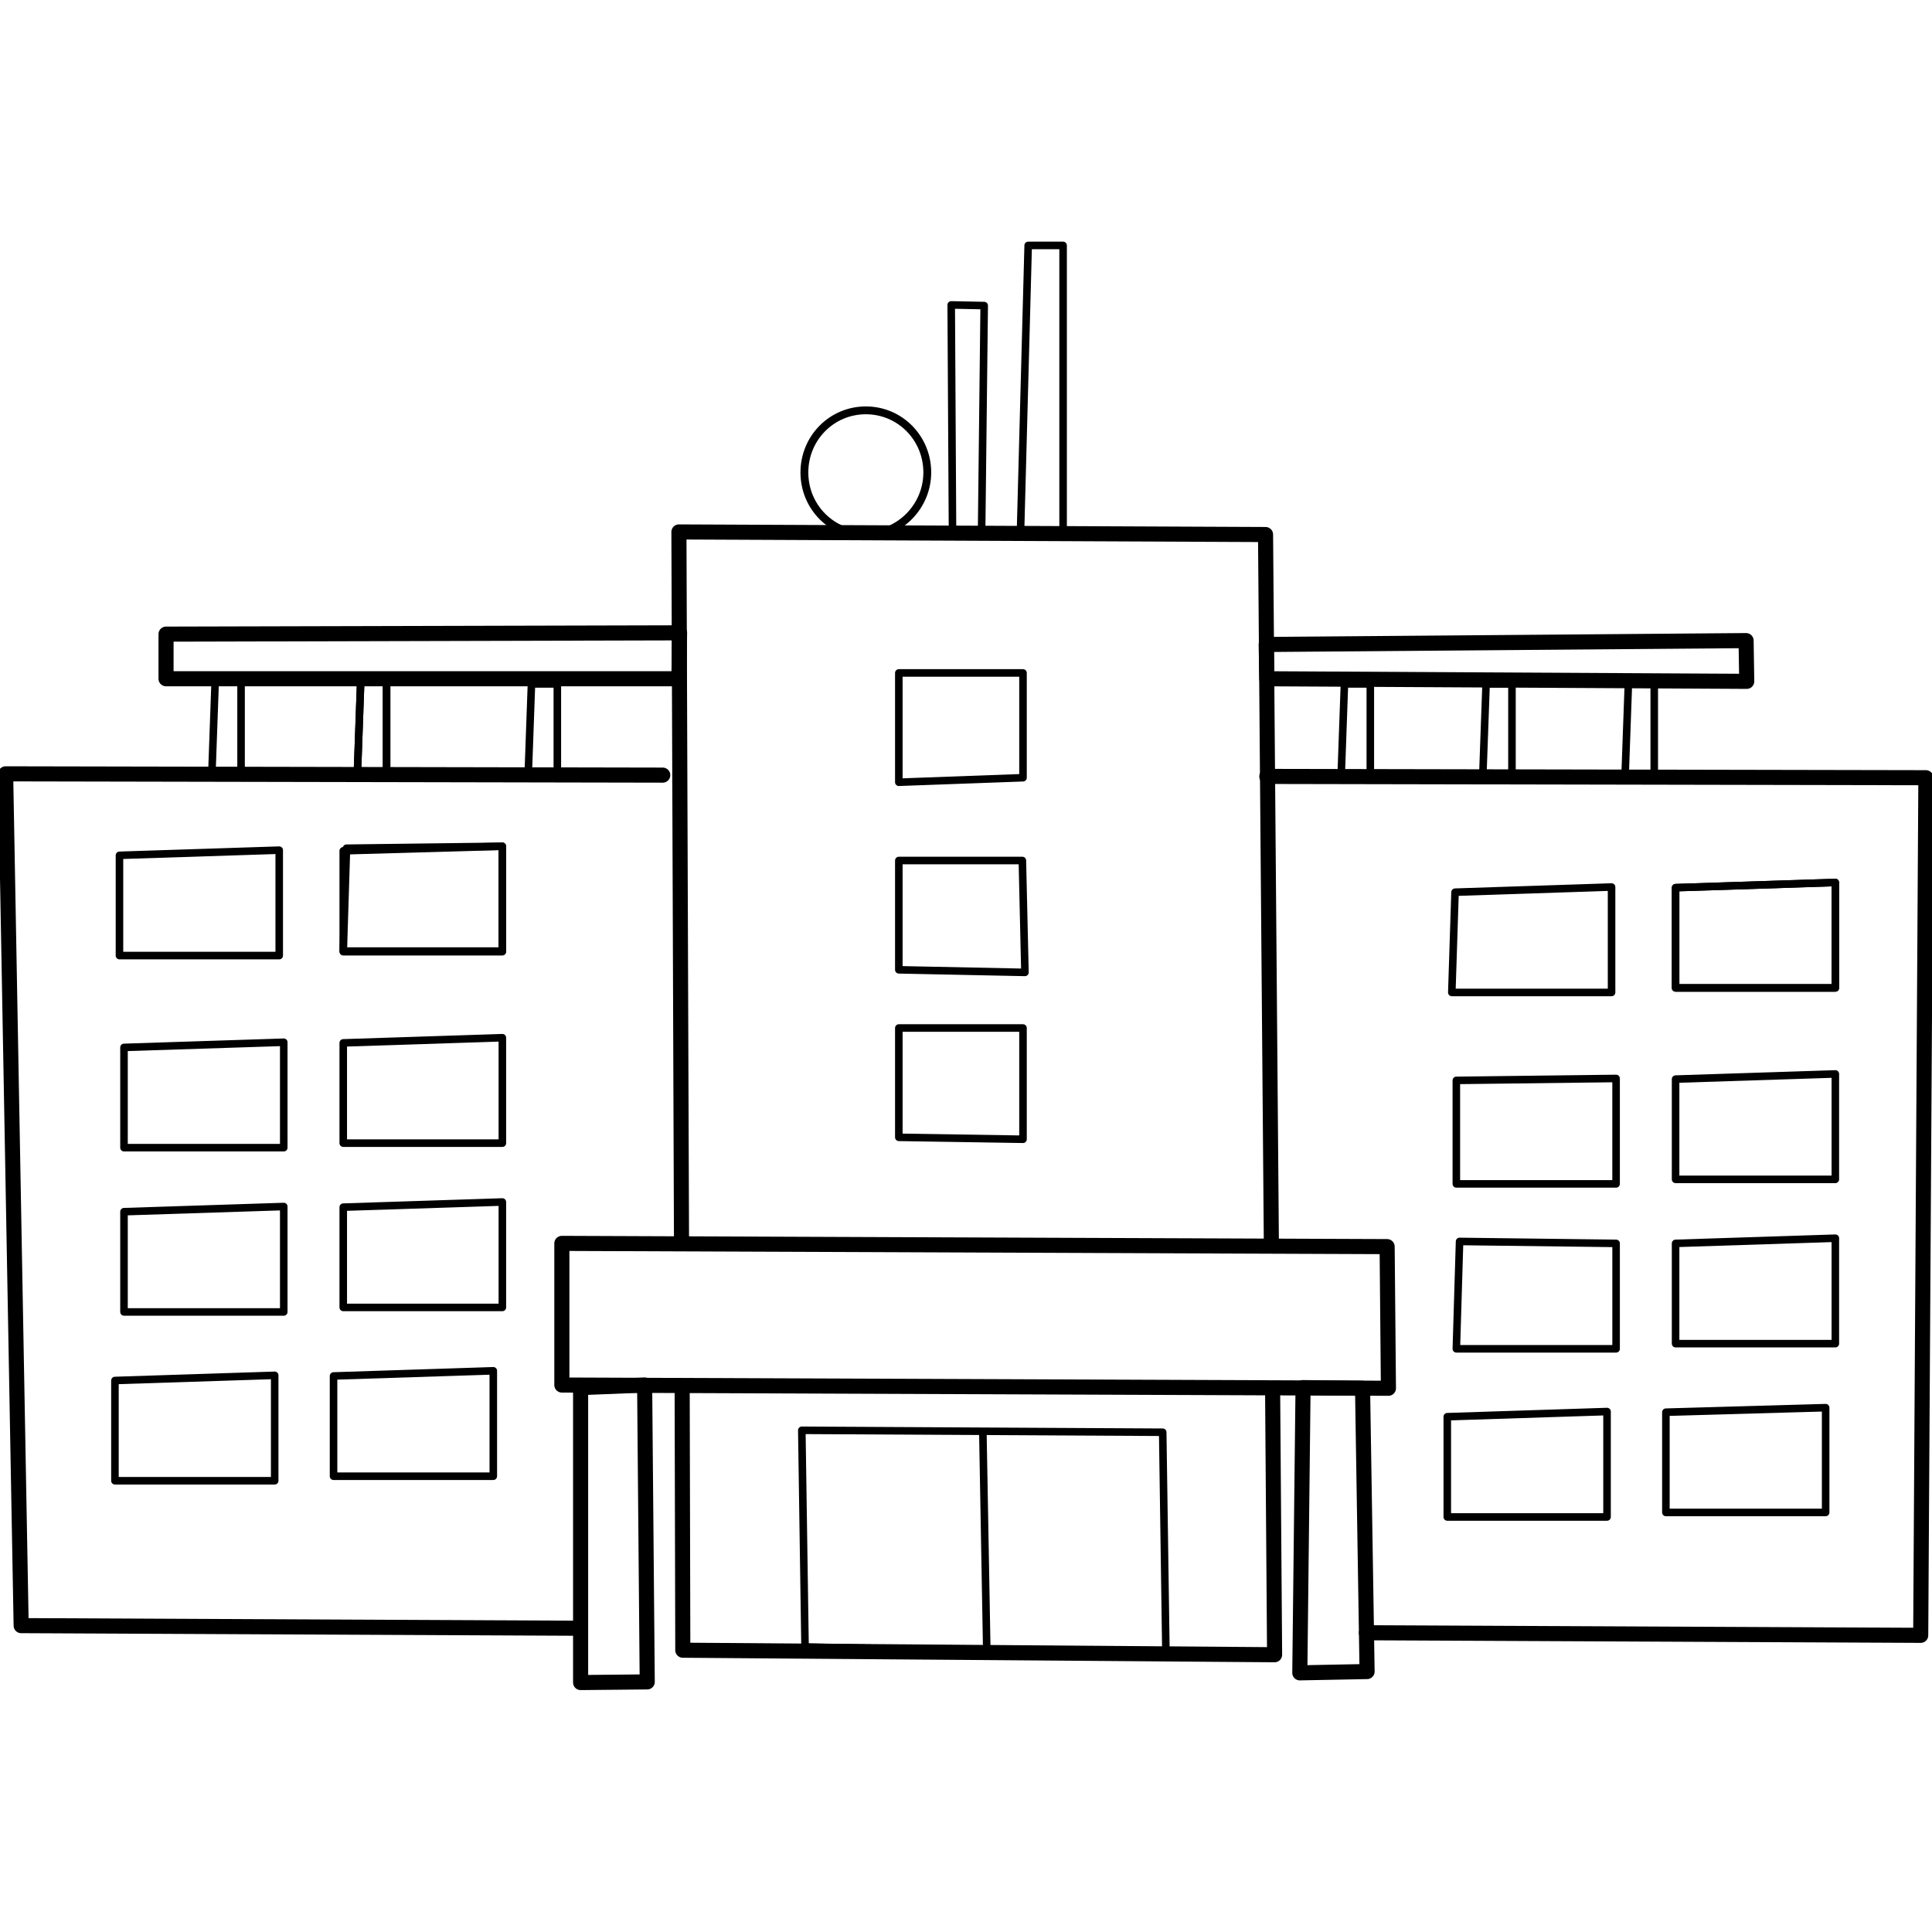 <?xml version="1.0" encoding="utf-8"?>
<!-- Generator: Adobe Illustrator 17.0.0, SVG Export Plug-In . SVG Version: 6.00 Build 0)  -->
<!DOCTYPE svg PUBLIC "-//W3C//DTD SVG 1.1//EN" "http://www.w3.org/Graphics/SVG/1.1/DTD/svg11.dtd">
<svg version="1.1" id="Layer_1" xmlns:x="http://ns.adobe.com/Extensibility/1.0/" xmlns:i="http://ns.adobe.com/AdobeIllustrator/10.0/" xmlns:graph="http://ns.adobe.com/Graphs/1.0/"
	 xmlns="http://www.w3.org/2000/svg" xmlns:xlink="http://www.w3.org/1999/xlink" xmlns:a="http://ns.adobe.com/AdobeSVGViewerExtensions/3.0/"
	 x="0px" y="0px" width="256px" height="256px" viewBox="0 0 256 256" style="enable-background:new 0 0 256 256;"
	 xml:space="preserve">
<g transform="matrix(.857 0 0 .857 -265.18 -368.47)">
	<path style="fill:none;stroke:#000000;stroke-width:2.333;stroke-linecap:round;stroke-linejoin:round;" d="M411.9,549.8
		l-101.6-0.2l2.4,131.7l85.4,0.4"/>
	<path style="fill:none;stroke:#000000;stroke-width:2.333;stroke-linecap:round;stroke-linejoin:round;" d="M520.7,682.4l85.7,0.4
		l0.8-132.6l-101.9-0.2"/>
	<path style="fill:none;stroke:#000000;stroke-width:2.333;stroke-linecap:round;stroke-linejoin:round;" d="M505.2,529.6l0.1,5.3
		l74.2,0.4l-0.1-6.3L505.2,529.6z"/>
	<path style="fill:none;stroke:#000000;stroke-width:2.333;stroke-linecap:round;stroke-linejoin:round;" d="M335.1,528v6.9h79.3
		l0.1-7.1L335.1,528z"/>
	<path style="fill:none;stroke:#000000;stroke-width:1.167;stroke-linecap:round;stroke-linejoin:round;" d="M456.5,477.1l0.2,35
		h4.5l0.4-34.9L456.5,477.1z"/>
	<path style="fill:none;stroke:#000000;stroke-width:1.167;stroke-linecap:round;stroke-linejoin:round;" d="M468.4,467.9
		l-1.2,44.8l6.6,0.1v-44.9H468.4z"/>
	<path style="fill:none;stroke:#000000;stroke-width:2.333;stroke-linecap:round;stroke-linejoin:round;" d="M506,622.2l-0.9-109.6
		l-90.7-0.4l0.4,110"/>
	<path style="fill:none;stroke:#000000;stroke-width:2.333;stroke-linecap:round;stroke-linejoin:round;" d="M414.9,644.3l0.1,40.8
		l91.5,0.7l-0.3-40.1"/>
	<path style="fill:none;stroke:#000000;stroke-width:2.333;stroke-linecap:round;stroke-linejoin:round;" d="M399.2,644.5v45.6
		l10.3-0.1l-0.4-45.9L399.2,644.5z"/>
	<path style="fill:none;stroke:#000000;stroke-width:2.333;stroke-linecap:round;stroke-linejoin:round;" d="M510.9,644.5
		l-0.5,44.1l10.4-0.2l-0.7-43.8L510.9,644.5z"/>
	<path style="fill:none;stroke:#000000;stroke-width:2.333;stroke-linecap:round;stroke-linejoin:round;" d="M396.3,622.2v21.9
		l127.8,0.5l-0.2-21.9L396.3,622.2z"/>
	<path style="fill:none;stroke:#000000;stroke-width:1.167;stroke-linecap:round;stroke-linejoin:round;" d="M433.4,651.1l0.5,33.5
		l55.8,1.1l-0.5-34.3L433.4,651.1z"/>
	<path style="fill:none;stroke:#000000;stroke-width:1.167;stroke-linecap:round;stroke-linejoin:round;" d="M461.4,651.8l0.6,33.4
		"/>
	<path style="fill:none;stroke:#000000;stroke-width:1.167;stroke-linecap:round;stroke-linejoin:round;" d="M448.4,534v16.9
		l19.2-0.7V534L448.4,534z"/>
	<path style="fill:none;stroke:#000000;stroke-width:1.212;stroke-linecap:round;stroke-linejoin:round;" d="M452.8,503
		c0,5.2-4.2,9.6-9.5,9.6c-5.2,0-9.5-4.2-9.5-9.6c0-5.3,4.2-9.6,9.5-9.6C448.6,493.4,452.8,497.7,452.8,503z"/>
	<path style="fill:none;stroke:#000000;stroke-width:1.167;stroke-linecap:round;stroke-linejoin:round;" d="M534.4,567.9
		l-0.5,15.5h24.7v-16.3L534.4,567.9z"/>
	<path style="fill:none;stroke:#000000;stroke-width:1.167;stroke-linecap:round;stroke-linejoin:round;" d="M568.5,567.2v15.5
		h24.7v-16.3L568.5,567.2z"/>
	<path style="fill:none;stroke:#000000;stroke-width:1.167;stroke-linecap:round;stroke-linejoin:round;" d="M568.5,567.2v15.5
		h24.7v-16.3L568.5,567.2z"/>
	<path style="fill:none;stroke:#000000;stroke-width:1.167;stroke-linecap:round;stroke-linejoin:round;" d="M534.6,597v16h24.7
		v-16.3L534.6,597z"/>
	<path style="fill:none;stroke:#000000;stroke-width:1.167;stroke-linecap:round;stroke-linejoin:round;" d="M568.5,596.8v15.5
		h24.7v-16.3L568.5,596.8z"/>
	<path style="fill:none;stroke:#000000;stroke-width:1.167;stroke-linecap:round;stroke-linejoin:round;" d="M535.1,621.9
		l-0.5,16.6h24.7v-16.3L535.1,621.9z"/>
	<path style="fill:none;stroke:#000000;stroke-width:1.167;stroke-linecap:round;stroke-linejoin:round;" d="M568.5,622.2v15.5
		h24.7v-16.3L568.5,622.2z"/>
	<path style="fill:none;stroke:#000000;stroke-width:1.167;stroke-linecap:round;stroke-linejoin:round;" d="M533.2,649v15.5h24.7
		v-16.3L533.2,649z"/>
	<path style="fill:none;stroke:#000000;stroke-width:1.167;stroke-linecap:round;stroke-linejoin:round;" d="M567,648.3v15.5h24.7
		v-16.2L567,648.3z"/>
	<path style="fill:none;stroke:#000000;stroke-width:1.167;stroke-linecap:round;stroke-linejoin:round;" d="M327.9,562.2v15.5
		h24.7v-16.3L327.9,562.2z"/>
	<path style="fill:none;stroke:#000000;stroke-width:1.167;stroke-linecap:round;stroke-linejoin:round;" d="M362.5,561.5v15.5
		h24.6v-16.2L362.5,561.5z"/>
	<path style="fill:none;stroke:#000000;stroke-width:1.167;stroke-linecap:round;stroke-linejoin:round;" d="M363,561.1l-0.5,16
		h24.6v-16.3L363,561.1z"/>
	<path style="fill:none;stroke:#000000;stroke-width:1.167;stroke-linecap:round;stroke-linejoin:round;" d="M328.6,591.9v15.5
		h24.7v-16.3L328.6,591.9z"/>
	<path style="fill:none;stroke:#000000;stroke-width:1.167;stroke-linecap:round;stroke-linejoin:round;" d="M362.5,591.2v15.5
		h24.6v-16.3L362.5,591.2z"/>
	<path style="fill:none;stroke:#000000;stroke-width:1.167;stroke-linecap:round;stroke-linejoin:round;" d="M328.6,617.3v15.5
		h24.7v-16.3L328.6,617.3z"/>
	<path style="fill:none;stroke:#000000;stroke-width:1.167;stroke-linecap:round;stroke-linejoin:round;" d="M362.5,616.6v15.5
		h24.6v-16.3L362.5,616.6z"/>
	<path style="fill:none;stroke:#000000;stroke-width:1.167;stroke-linecap:round;stroke-linejoin:round;" d="M327.2,643.4v15.5
		h24.7v-16.3L327.2,643.4z"/>
	<path style="fill:none;stroke:#000000;stroke-width:1.167;stroke-linecap:round;stroke-linejoin:round;" d="M361,642.7v15.5h24.7
		v-16.3L361,642.7z"/>
	<path style="fill:none;stroke:#000000;stroke-width:1.167;stroke-linecap:round;stroke-linejoin:round;" d="M342.7,535.2l-0.5,14
		h4.5v-14H342.7z"/>
	<path style="fill:none;stroke:#000000;stroke-width:1.167;stroke-linecap:round;stroke-linejoin:round;" d="M365.2,535.2l-0.5,14
		h4.5v-14H365.2z"/>
	<path style="fill:none;stroke:#000000;stroke-width:1.167;stroke-linecap:round;stroke-linejoin:round;" d="M365.2,535.2l-0.5,14
		h4.5v-14H365.2z"/>
	<path style="fill:none;stroke:#000000;stroke-width:1.167;stroke-linecap:round;stroke-linejoin:round;" d="M391.6,535.7l-0.5,14
		h4.5v-14H391.6z"/>
	<path style="fill:none;stroke:#000000;stroke-width:1.167;stroke-linecap:round;stroke-linejoin:round;" d="M517.3,535.7l-0.5,14
		h4.5v-14H517.3z"/>
	<path style="fill:none;stroke:#000000;stroke-width:1.167;stroke-linecap:round;stroke-linejoin:round;" d="M539.2,535.7l-0.5,14
		h4.5v-14H539.2z"/>
	<path style="fill:none;stroke:#000000;stroke-width:1.167;stroke-linecap:round;stroke-linejoin:round;" d="M561.2,535.7l-0.5,14
		h4.5v-14H561.2z"/>
	<path style="fill:none;stroke:#000000;stroke-width:1.167;stroke-linecap:round;stroke-linejoin:round;" d="M448.4,563v16.9
		l19.5,0.4l-0.4-17.3H448.4z"/>
	<path style="fill:none;stroke:#000000;stroke-width:1.167;stroke-linecap:round;stroke-linejoin:round;" d="M448.4,588.9v16.9
		l19.2,0.3v-17.2L448.4,588.9z"/>
</g>
</svg>
